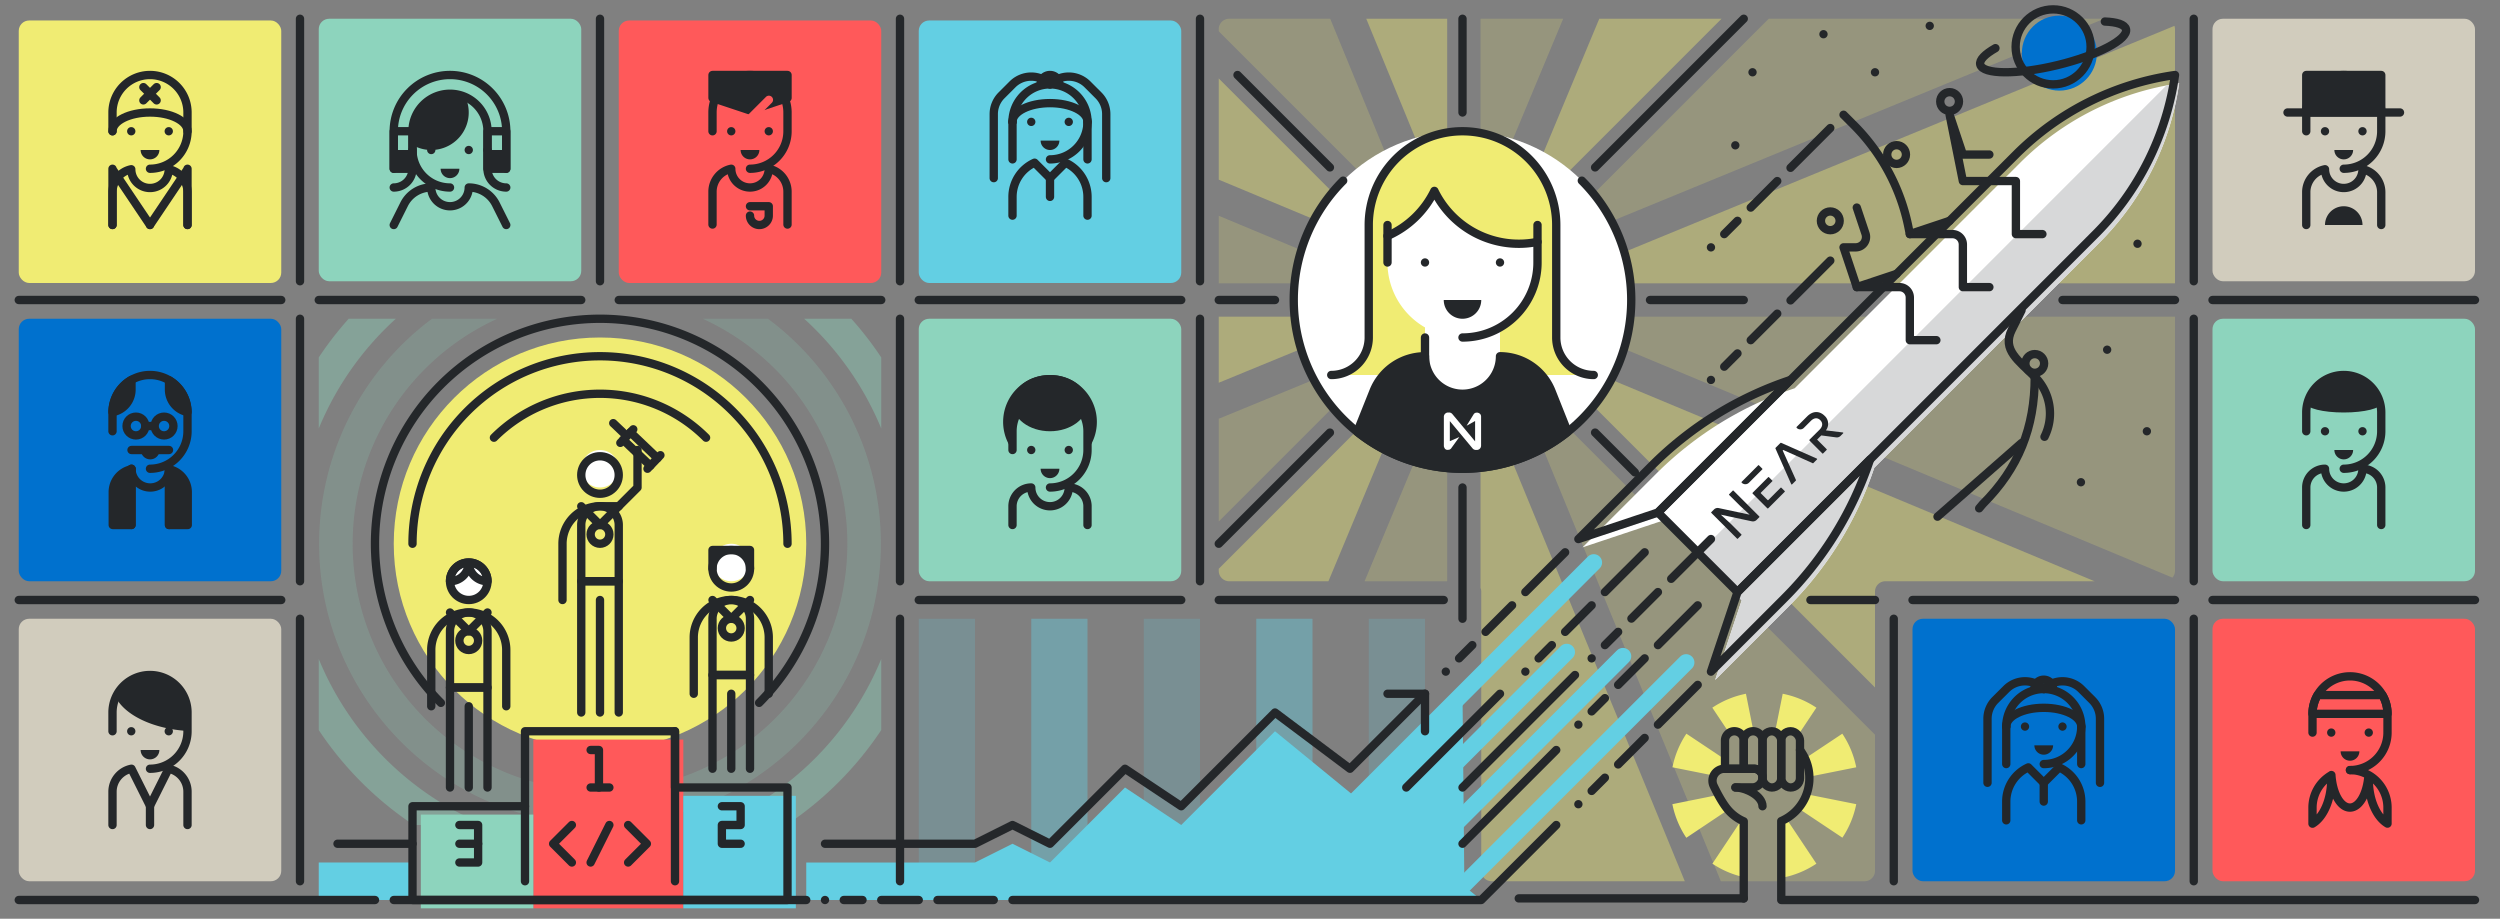 <?xml version="1.0" encoding="utf-8"?><svg xmlns="http://www.w3.org/2000/svg" viewBox="0 0 1200 441"><rect x="0" y="0" width="1200" height="441" fill="#808080" stroke="none"/><defs><style>.cls-1,.cls-13,.cls-6{fill:#f0ec73;}.cls-1,.cls-3,.cls-4{opacity:0.2;}.cls-2,.cls-3,.cls-9{fill:#8dd4bd;}.cls-13,.cls-2,.cls-5{opacity:0.4;}.cls-11,.cls-4,.cls-5{fill:#63cfe3;}.cls-7{fill:#0071ce;}.cls-8{fill:#d1ccbd;}.cls-10{fill:#ff595a;}.cls-12{fill:#fff;}.cls-14{fill:#d7d8d9;}.cls-15,.cls-16{fill:none;}.cls-15{stroke:#63cfe3;stroke-width:8px;}.cls-15,.cls-16,.cls-18{stroke-linecap:round;stroke-linejoin:round;}.cls-16,.cls-18{stroke:#24272a;stroke-width:4px;}.cls-17,.cls-18{fill:#24272a;}</style></defs><title>illo-careers</title><g id="highlights"><path class="cls-1" d="M585,103.57V136h77.71ZM585,201v49.32l83.75-83.75ZM1010,9H849L736.56,121.41ZM710.65,9v95.06L750.32,9ZM638.5,9H590a5,5,0,0,0-5,5v1l95.06,95.07ZM742.6,152l300.17,125.26A5,5,0,0,0,1044,274V152ZM826,423h69a5,5,0,0,0,5-5V352.66L725.24,177.9ZM694.65,279V184L655,279Z"/><path class="cls-2" d="M408.64,153H386a146.58,146.58,0,0,1,37,52.69V171.56A162.84,162.84,0,0,0,408.64,153Z"/><path class="cls-2" d="M153,316.31v34.13A163.34,163.34,0,0,0,198.56,396h34.13A146.7,146.7,0,0,1,153,316.31Z"/><path class="cls-2" d="M190,153H167.36A162.84,162.84,0,0,0,153,171.56v34.13A146.58,146.58,0,0,1,190,153Z"/><path class="cls-2" d="M343.31,396h34.13A163.34,163.34,0,0,0,423,350.44V316.31A146.7,146.7,0,0,1,343.31,396Z"/><path class="cls-3" d="M422.83,261a134.73,134.73,0,0,0-54.19-108H337.31a118.73,118.73,0,1,1-98.62,0H207.36a134.73,134.73,0,0,0-54.19,108c0,74.35,60.48,134.83,134.83,134.83S422.83,335.35,422.83,261Z"/><rect class="cls-4" x="441" y="297" width="27" height="126"/><rect class="cls-5" x="495" y="297" width="27" height="126"/><rect class="cls-4" x="549" y="297" width="27" height="126"/><rect class="cls-5" x="603" y="297" width="27" height="126"/><rect class="cls-4" x="657" y="297" width="27" height="126"/><rect class="cls-6" x="9" y="9.83" width="126" height="126" rx="5"/><rect class="cls-7" x="9" y="153" width="126" height="126" rx="5"/><rect class="cls-8" x="9" y="297" width="126" height="126" rx="5"/><rect class="cls-9" x="441" y="153" width="126" height="126" rx="5"/><rect class="cls-9" x="153" y="9" width="126" height="126" rx="5"/><rect class="cls-9" x="1062" y="153" width="126" height="126" rx="5"/><rect class="cls-8" x="1062" y="9" width="126" height="126" rx="5"/><rect class="cls-10" x="1062" y="297" width="126" height="126" rx="5"/><rect class="cls-7" x="918" y="297" width="126" height="126" rx="5"/><rect class="cls-10" x="297" y="9.83" width="126" height="126" rx="5"/><rect class="cls-11" x="441" y="9.83" width="126" height="126" rx="5"/><rect class="cls-11" x="153" y="414" width="45" height="18"/><polygon class="cls-11" points="711 432 612 351 567 396 540 378 504 414 486 405 468 414 387 414 387 432 711 432"/><circle class="cls-6" cx="288" cy="261" r="99"/><circle class="cls-12" cx="225" cy="279" r="9"/><circle class="cls-12" cx="288" cy="225" r="9"/><circle class="cls-12" cx="351" cy="270" r="9"/><rect class="cls-10" x="256" y="355" width="72" height="81"/><rect class="cls-9" x="202" y="391" width="54" height="45"/><rect class="cls-11" x="328" y="382" width="54" height="54"/><path class="cls-13" d="M585,152v31.72L662.16,152Zm0-114.34V86.24L668.36,121ZM767.65,9l-42,100.71L826.34,9ZM585,274a5,5,0,0,0,5,5h47.65l42-100.71L585,273Zm315,56V284a5,5,0,0,1,5-5h100.4L736.94,167ZM1043.72,12.42,743.15,136H1044V14A4.86,4.86,0,0,0,1043.72,12.42ZM710.65,282.2A4.89,4.89,0,0,1,711,284V418a5,5,0,0,0,5,5h92.71L710.65,184.49Zm-16-178.7V9H655.8Z"/><circle class="cls-12" cx="702" cy="144" r="81"/><circle class="cls-7" cx="988.5" cy="25.5" r="18"/><path class="cls-12" d="M1046,40a135,135,0,0,0-76.37,38.18L861.45,186.37a170.44,170.44,0,0,0-66.65,41.19l-35.18,35.18L797.81,250,836,288.19l-12.73,38.19,35.18-35.18a170.44,170.44,0,0,0,41.19-66.65l108.19-108.18A135,135,0,0,0,1046,40Z"/><path class="cls-14" d="M1039.89,41,814.35,266.56,836,288.19l-12.73,38.19,35.18-35.18a170.44,170.44,0,0,0,41.19-66.65l108.19-108.18A135,135,0,0,0,1046,40C1044,40.29,1041.91,40.64,1039.89,41Z"/><path class="cls-6" d="M821.91,339.69l7.82,11.72a4.5,4.5,0,0,1,7.64,3.22,4.48,4.48,0,0,1,4.11-4.46L838.05,333A44.78,44.78,0,0,0,821.91,339.69Zm38,10.44a4.47,4.47,0,0,1,3.7,1.95l8.26-12.39A44.73,44.73,0,0,0,855.7,333l-3.48,17.36a4.59,4.59,0,0,1,1.87,1.13,19.43,19.43,0,0,1,1.94.82A4.49,4.49,0,0,1,859.87,350.13Zm9,22.5v.1L891,368.3a44.73,44.73,0,0,0-6.69-16.13L867,363.69A22.38,22.38,0,0,1,868.87,372.63Zm-40.5-4.5V364.8l-18.94-12.63a44.73,44.73,0,0,0-6.69,16.13l21.14,4.23C824.21,369,828.37,368.13,828.37,368.13Zm-6.46,46.44a44.76,44.76,0,0,0,15.46,6.54V393.3c-.33-.14-.66-.29-1-.45Zm33.46-21.32v26.38l.33,1.63a44.73,44.73,0,0,0,16.13-6.69l-14.77-22.15C856.51,392.72,856,393,855.37,393.25Zm-30.06-11.81L802.74,386a44.78,44.78,0,0,0,6.69,16.14L830,388.38A21.24,21.24,0,0,1,825.31,381.44Zm37.63,6.4,21.37,14.25A44.78,44.78,0,0,0,891,386l-23.83-4.76A22.74,22.74,0,0,1,862.94,387.84Z"/><path class="cls-6" d="M765,180h0a18,18,0,0,1-18-18V108a45,45,0,0,0-45-45h0a45,45,0,0,0-45,45v54a18,18,0,0,1-18,18h0"/><path class="cls-12" d="M738,126a36.29,36.29,0,0,0-1.32-9.67,44.92,44.92,0,0,1-47.76-23.87l-1.06.42a45.11,45.11,0,0,1-19,19A36,36,0,0,0,684,157.17V189h36V157.17A36,36,0,0,0,738,126Z"/><line class="cls-15" x1="765" y1="270" x2="648" y2="387"/><line class="cls-15" x1="779" y1="315" x2="671" y2="423"/><line class="cls-15" x1="809.32" y1="318" x2="701.32" y2="426"/><line class="cls-15" x1="752" y1="313" x2="644" y2="421"/><polygon class="cls-11" points="702 333 702.93 428 639 396 702 333"/></g><g id="people"><path class="cls-16" d="M828,369V355.5a4.49,4.49,0,0,1,4.5-4.5h0a4.49,4.49,0,0,1,4.5,4.5V369"/><path class="cls-16" d="M837,369V355.5a4.49,4.49,0,0,1,4.5-4.5h0a4.49,4.49,0,0,1,4.5,4.5v18"/><rect class="cls-16" x="846" y="351" width="9" height="27" rx="4.5"/><rect class="cls-16" x="855" y="351" width="9" height="27" rx="4.5"/><path class="cls-16" d="M833,378c5,0,13,4,13,9"/><path class="cls-16" d="M845.32,370.85A4.09,4.09,0,0,0,841.9,369H827.75a5.75,5.75,0,0,0-5.18,8.25c2.06,4.3,4.78,9.27,7.52,12.16a21.24,21.24,0,0,0,6.91,4.84v37"/><path class="cls-16" d="M827.75,369H841.9a4.11,4.11,0,0,1,4.1,4.1v0a4.85,4.85,0,0,1-4.85,4.85H833"/><polyline class="cls-16" points="666 333 684 333 684 351"/><path class="cls-16" d="M189,81V63a27,27,0,0,1,27-27h0a27,27,0,0,1,27,27V81"/><path class="cls-16" d="M189,90h0a9,9,0,0,0,9-9V72"/><path class="cls-16" d="M243,90h0a9,9,0,0,1-9-9V72"/><rect class="cls-16" x="189" y="63" width="9" height="18"/><rect class="cls-17" x="189" y="72" width="9" height="9"/><rect class="cls-16" x="234" y="63" width="9" height="18"/><rect class="cls-17" x="234" y="72" width="9" height="9"/><line class="cls-16" x1="225" y1="72" x2="225" y2="72"/><line class="cls-16" x1="207" y1="72" x2="207" y2="72"/><path class="cls-16" d="M243,108l-5-10a14.55,14.55,0,0,0-13-8h0a9,9,0,0,1-18,0h0a14.55,14.55,0,0,0-13,8l-5,10"/><path class="cls-16" d="M216,90a18,18,0,0,1-18-18V63a18,18,0,0,1,18-18h0a18,18,0,0,1,18,18v9"/><path class="cls-17" d="M207,72a18,18,0,0,0,16.4-25.4A18,18,0,0,0,198,63v6.57A17.85,17.85,0,0,0,207,72Z"/><path class="cls-17" d="M220.5,81a4.5,4.5,0,0,1-9,0"/><path class="cls-16" d="M1125,225a18,18,0,0,0,18-18v-9a18,18,0,0,0-18-18h0a18,18,0,0,0-18,18v9"/><line class="cls-16" x1="1116" y1="207" x2="1116" y2="207"/><line class="cls-16" x1="1134" y1="207" x2="1134" y2="207"/><path class="cls-17" d="M1129.5,216a4.5,4.5,0,0,1-9,0"/><path class="cls-16" d="M1143,252V234a9,9,0,0,0-9-9h0"/><path class="cls-16" d="M1134,225h0a9,9,0,0,1-18,0h0a9,9,0,0,0-9,9v18"/><path class="cls-17" d="M1143,193.5c0,2.49-8.06,4.5-18,4.5s-18-2-18-4.5,8.06-13.5,18-13.5S1143,191,1143,193.5Z"/><path class="cls-16" d="M504,234a18,18,0,0,0,18-18v-9a18,18,0,0,0-18-18h0a18,18,0,0,0-18,18v9"/><line class="cls-16" x1="495" y1="216" x2="495" y2="216"/><line class="cls-16" x1="513" y1="216" x2="513" y2="216"/><path class="cls-17" d="M508.5,225a4.5,4.5,0,0,1-9,0"/><path class="cls-16" d="M522,252v-9a9,9,0,0,0-9-9h0"/><path class="cls-16" d="M513,234h0a9,9,0,0,1-18,0h0a9,9,0,0,0-9,9v9"/><ellipse class="cls-17" cx="504" cy="193.5" rx="18" ry="13.5"/><path class="cls-17" d="M486,207a18,18,0,0,1,36,0v9a22.5,22.5,0,1,0-36,0Z"/><line class="cls-16" x1="684" y1="125.99" x2="684" y2="125.99"/><line class="cls-16" x1="720" y1="125.99" x2="720" y2="125.99"/><path class="cls-17" d="M711,144a9,9,0,0,1-18,0"/><path class="cls-16" d="M738,108v18a36,36,0,0,1-36,36h0"/><line class="cls-16" x1="666" y1="126" x2="666" y2="108"/><line class="cls-16" x1="684" y1="180" x2="684" y2="162"/><path class="cls-16" d="M666,113.25a45.18,45.18,0,0,0,22.5-21.62A45.07,45.07,0,0,0,738,116.1"/><path class="cls-16" d="M765,180h0a18,18,0,0,1-18-18V108a45,45,0,0,0-45-45h0a45,45,0,0,0-45,45v54a18,18,0,0,1-18,18h0"/><path class="cls-18" d="M744.69,187.71A26.6,26.6,0,0,0,720,171a18,18,0,0,1-36,0,26.6,26.6,0,0,0-24.69,16.71l-7.83,19.58a80.91,80.91,0,0,0,101,0Z"/><path class="cls-16" d="M759.28,86.72a81,81,0,1,1-114.56,0"/><path class="cls-12" d="M710.68,199h0a0,0,0,0,1,0,0,2,2,0,0,0-.3-.36l-.06-.05a3,3,0,0,0-.3-.23l-.13-.07a1.75,1.75,0,0,0-.32-.12l-.13-.05a2.63,2.63,0,0,0-.49-.06h0a1.84,1.84,0,0,0-.47.06l-.13,0a1.54,1.54,0,0,0-.3.11l0,0h0a2,2,0,0,0-.61.48l-3.48,5.65,4.09-2.28h0v9.78l-10.93-13.12a2.05,2.05,0,0,0-1.58-.74h-.43a2.06,2.06,0,0,0-2.06,2.06v13.88a2,2,0,0,0,.26,1h0l.07.11a.35.35,0,0,1,0,.08,2.75,2.75,0,0,0,.22.26l0,.05a1.3,1.3,0,0,0,.23.18l.07.06a1.82,1.82,0,0,0,.31.16l0,0,.3.09.1,0a2.21,2.21,0,0,0,.37,0h0a1.76,1.76,0,0,0,.46-.06l.14,0,.3-.11,0,0h0a2.16,2.16,0,0,0,.62-.47h0l4-5.53-4.58,2h0v-9.64l10.93,13.12a2.05,2.05,0,0,0,1.58.74h.43a2.06,2.06,0,0,0,2.06-2.06V200.06A2,2,0,0,0,710.68,199Z"/><line class="cls-16" x1="477" y1="432" x2="450" y2="432"/><line class="cls-16" x1="441" y1="432" x2="423" y2="432"/><line class="cls-16" x1="414" y1="432" x2="405" y2="432"/><line class="cls-16" x1="396" y1="432" x2="396" y2="432"/><circle class="cls-16" cx="985.5" cy="22.5" r="18"/><path class="cls-16" d="M1010.33,10.34c5.82.22,9.62,1.45,10.15,3.66,1.18,4.83-13.54,12.55-32.86,17.24s-35.93,4.58-37.1-.25c-.54-2.21,2.25-5,7.29-7.88"/><polyline class="cls-16" points="684 333 648 369 612 342 567 387 540 369 504 405 486 396 468 405 396 405"/><polyline class="cls-16" points="747 396 711 432 486 432"/><line class="cls-16" x1="720" y1="333" x2="675" y2="378"/><line class="cls-16" x1="747" y1="360" x2="702" y2="405"/><line class="cls-16" x1="756" y1="324" x2="702" y2="378"/><line class="cls-16" x1="900" y1="34.69" x2="900" y2="34.69"/><line class="cls-16" x1="926.27" y1="12.42" x2="926.27" y2="12.42"/><line class="cls-16" x1="875.27" y1="16.42" x2="875.27" y2="16.42"/><line class="cls-16" x1="998.85" y1="231.47" x2="998.85" y2="231.47"/><line class="cls-16" x1="1026" y1="117" x2="1026" y2="117"/><line class="cls-16" x1="1053" y1="9" x2="1053" y2="135"/><line class="cls-16" x1="1011.43" y1="167.86" x2="1011.43" y2="167.86"/><line class="cls-16" x1="1030.5" y1="207" x2="1030.5" y2="207"/><line class="cls-16" x1="841.21" y1="34.69" x2="841.21" y2="34.69"/><line class="cls-16" x1="832.95" y1="69.75" x2="832.95" y2="69.75"/><line class="cls-16" x1="878.54" y1="61.46" x2="859.45" y2="80.55"/><line class="cls-16" x1="853.08" y1="86.91" x2="840.35" y2="99.64"/><line class="cls-16" x1="833.99" y1="106" x2="827.63" y2="112.37"/><line class="cls-16" x1="821.26" y1="118.73" x2="821.26" y2="118.73"/><line class="cls-16" x1="878.54" y1="125.1" x2="859.45" y2="144.19"/><line class="cls-16" x1="853.08" y1="150.55" x2="840.35" y2="163.28"/><line class="cls-16" x1="833.99" y1="169.64" x2="827.63" y2="176.01"/><line class="cls-16" x1="821.26" y1="182.37" x2="821.26" y2="182.37"/><line class="cls-16" x1="751.26" y1="265.1" x2="732.17" y2="284.19"/><line class="cls-16" x1="725.8" y1="290.56" x2="713.07" y2="303.29"/><line class="cls-16" x1="706.71" y1="309.65" x2="700.35" y2="316.01"/><line class="cls-16" x1="693.98" y1="322.38" x2="693.98" y2="322.38"/><line class="cls-16" x1="814.9" y1="328.74" x2="795.81" y2="347.83"/><line class="cls-16" x1="789.44" y1="354.2" x2="776.71" y2="366.93"/><line class="cls-16" x1="770.35" y1="373.29" x2="763.99" y2="379.65"/><line class="cls-16" x1="757.62" y1="386.02" x2="757.62" y2="386.02"/><line class="cls-16" x1="789.44" y1="265.1" x2="770.35" y2="284.19"/><line class="cls-16" x1="763.99" y1="290.56" x2="751.26" y2="303.29"/><line class="cls-16" x1="744.89" y1="309.65" x2="738.53" y2="316.01"/><line class="cls-16" x1="732.17" y1="322.38" x2="732.17" y2="322.38"/><line class="cls-16" x1="814.9" y1="290.56" x2="795.81" y2="309.65"/><line class="cls-16" x1="789.44" y1="316.01" x2="776.71" y2="328.74"/><line class="cls-16" x1="770.35" y1="335.11" x2="763.99" y2="341.47"/><line class="cls-16" x1="757.62" y1="347.83" x2="757.62" y2="347.83"/><line class="cls-16" x1="821.26" y1="258.74" x2="802.17" y2="277.83"/><line class="cls-16" x1="795.81" y1="284.19" x2="783.08" y2="296.92"/><line class="cls-16" x1="776.71" y1="303.29" x2="770.35" y2="309.65"/><line class="cls-16" x1="763.99" y1="316.01" x2="763.99" y2="316.01"/><path class="cls-16" d="M795.81,246,967.63,74.18A135,135,0,0,1,1044,36h0a135,135,0,0,1-38.18,76.37L834,284.19Z"/><path class="cls-16" d="M859.45,182.37h0a170.44,170.44,0,0,0-66.65,41.19l-35.18,35.18L795.81,246Z"/><path class="cls-16" d="M897.63,220.55h0a170.44,170.44,0,0,1-41.19,66.65l-35.18,35.18L834,284.19Z"/><path class="cls-17" d="M832.09,235.53l12.38,12.38a.24.24,0,0,1,0,.35l-1.3,1.3a2.49,2.49,0,0,1-2.29.67L826,247.05l4.71,4.31,5.15,5.15a.26.26,0,0,1,0,.35l-1.7,1.7a.25.25,0,0,1-.36,0l-12.37-12.37a.25.25,0,0,1,0-.36l1.28-1.28a2.49,2.49,0,0,1,2.29-.67l14.85,3.17-4.67-4.31L830,237.59a.25.25,0,0,1,0-.36l1.7-1.7A.24.24,0,0,1,832.09,235.53Z"/><path class="cls-17" d="M862,230.69l-1.8,1.8a.26.26,0,0,1-.41-.08l-7.55-17.08a.38.38,0,0,1,.08-.42l2.26-2.26a.37.37,0,0,1,.41-.07l17.09,7.55a.25.25,0,0,1,.08.4l-1.81,1.8a.22.22,0,0,1-.27,0l-14-6.29a.25.25,0,0,0-.33.33l6.29,14A.27.27,0,0,1,862,230.69Z"/><path class="cls-17" d="M884.58,207.58l-8.15-1a5.15,5.15,0,0,0-.63-7c-2.4-2.4-5.61-2.47-8.37.29l-5,5a.39.39,0,0,0,0,.53h0a2.4,2.4,0,0,0,3.4,0l3.34-3.34c1.67-1.67,3.32-1.62,4.56-.38s1.33,2.89-.36,4.58L868.61,211a.37.37,0,0,0,0,.53l6.12,6.13a.26.26,0,0,0,.35,0l1.7-1.7a.25.25,0,0,0,0-.36L872.21,211l2-2,7.16.95a2.5,2.5,0,0,0,2.09-.71l1.29-1.3A.25.25,0,0,0,884.58,207.58Z"/><path class="cls-17" d="M843.93,223.34l-7.9,7.9a.33.33,0,0,0,0,.47h0a2.44,2.44,0,0,0,3.46,0l6.4-6.4a.25.25,0,0,0,0-.36l-1.61-1.61A.26.26,0,0,0,843.93,223.34Zm10.76,10.77-5.9,5.9a.24.24,0,0,1-.35,0l-3.19-3.19a.25.25,0,0,1,0-.36l5.44-5.44a.25.25,0,0,0,0-.36l-1.61-1.61a.24.24,0,0,0-.35,0l-7.41,7.42a.37.37,0,0,0,0,.53l6.94,6.94a.37.37,0,0,0,.53,0l7.87-7.87a.26.26,0,0,0,0-.35l-1.61-1.61A.25.25,0,0,0,854.69,234.11Z"/><path class="cls-16" d="M929.45,163.28H916.72V142.82a5,5,0,0,0-5-5H891.26l-6.36-19.09h5.79a5,5,0,0,0,4.75-6.58l-4.18-12.51"/><circle class="cls-16" cx="878.54" cy="106" r="4.5"/><circle class="cls-16" cx="935.81" cy="48.73" r="4.5"/><path class="cls-16" d="M954.9,137.82H942.18V117.37a5,5,0,0,0-5-5H916.72l-.64-3.22a96.35,96.35,0,0,0-26.35-49.23l-4.83-4.83"/><circle class="cls-16" cx="910.36" cy="74.18" r="4.5"/><line class="cls-16" x1="891.26" y1="137.82" x2="910.36" y2="131.46"/><line class="cls-16" x1="916.72" y1="112.37" x2="935.81" y2="106"/><polyline class="cls-16" points="954.9 74.18 942.18 74.18 935.81 55.09 942.18 86.91 967.63 86.91 967.63 112.37 980.36 112.37"/><path class="cls-16" d="M970.32,149l-4.68,9.36c-4.8,9.61,3.44,14.86,11,22.46"/><circle class="cls-16" cx="976.68" cy="174.46" r="4.5"/><path class="cls-16" d="M976.68,180.82h0c0,24.45-7.71,43.9-25,61.18L950,244"/><path class="cls-16" d="M976.68,180.82h0a25,25,0,0,1,4.68,28.83"/><line class="cls-16" x1="930" y1="248" x2="970.32" y2="212.64"/><path class="cls-16" d="M72,369a18,18,0,0,0,18-18v-9a18,18,0,0,0-18-18h0a18,18,0,0,0-18,18v9"/><line class="cls-16" x1="63" y1="351" x2="63" y2="351"/><line class="cls-16" x1="81" y1="351" x2="81" y2="351"/><path class="cls-17" d="M76.5,360a4.5,4.5,0,0,1-9,0"/><path class="cls-17" d="M72,324a18,18,0,0,0-16.44,10.69C60,343.33,73.5,349.84,90,350.86V342A18,18,0,0,0,72,324Z"/><path class="cls-16" d="M90,396V380a11.24,11.24,0,0,0-9.1-11L72,386.79,63.1,369A11.24,11.24,0,0,0,54,380v16"/><line class="cls-16" x1="72" y1="387" x2="72" y2="396"/><path class="cls-16" d="M72,81A18,18,0,0,0,90,63V54A18,18,0,0,0,72,36h0A18,18,0,0,0,54,54v9"/><line class="cls-16" x1="63" y1="63" x2="63" y2="63"/><line class="cls-16" x1="81" y1="63" x2="81" y2="63"/><path class="cls-17" d="M76.5,72a4.5,4.5,0,0,1-9,0"/><path class="cls-16" d="M90,108V92.24a11.24,11.24,0,0,0-9-11,9,9,0,0,1-18,0,11.24,11.24,0,0,0-9,11V108"/><polyline class="cls-16" points="72 108 90 81.22 90 81 90 108"/><polyline class="cls-16" points="72 108 54 81.22 54 81 54 108"/><line class="cls-16" x1="75.18" y1="41.82" x2="68.82" y2="48.18"/><line class="cls-16" x1="68.82" y1="41.82" x2="75.18" y2="48.18"/><path class="cls-16" d="M54,63c0-5,8.06-9,18-9s18,4,18,9"/><path class="cls-16" d="M1125,81a18,18,0,0,0,18-18V54a18,18,0,0,0-18-18h0a18,18,0,0,0-18,18v9"/><line class="cls-16" x1="1116" y1="63" x2="1116" y2="63"/><line class="cls-16" x1="1134" y1="63" x2="1134" y2="63"/><path class="cls-17" d="M1129.5,72a4.5,4.5,0,0,1-9,0"/><path class="cls-16" d="M1143,108V92.24a11.24,11.24,0,0,0-9-11,9,9,0,0,1-18,0,11.24,11.24,0,0,0-9,11V108"/><rect class="cls-18" x="1107" y="36" width="36" height="18"/><line class="cls-16" x1="1098" y1="54" x2="1152" y2="54"/><path class="cls-17" d="M1116,108a9,9,0,0,1,18,0"/><path class="cls-16" d="M72,225a18,18,0,0,0,18-18v-9a18,18,0,0,0-18-18h0a18,18,0,0,0-18,18v9"/><path class="cls-17" d="M76.62,216a4.5,4.5,0,0,1-9,0"/><line class="cls-16" x1="63.12" y1="225" x2="63.12" y2="252"/><line class="cls-16" x1="81.12" y1="225" x2="81.12" y2="252"/><path class="cls-18" d="M81.12,225.23V252h9V236.24A11.22,11.22,0,0,0,81.12,225.23Zm-27,11V252h9V225.23A11.23,11.23,0,0,0,54.12,236.24Z"/><path class="cls-16" d="M81.12,225a9,9,0,1,1-18,0"/><line class="cls-16" x1="63.12" y1="216" x2="81.12" y2="216"/><circle class="cls-16" cx="65.25" cy="204.5" r="4.5"/><circle class="cls-16" cx="78.75" cy="204.5" r="4.5"/><line class="cls-16" x1="69.75" y1="204.5" x2="73.75" y2="204.5"/><path class="cls-18" d="M81.12,182.5V187A11,11,0,0,0,90,197.79,18,18,0,0,0,81.12,182.5ZM54,197.83A11,11,0,0,0,63.12,187v-4.68A18,18,0,0,0,54,197.83Z"/><path class="cls-16" d="M360,81a18,18,0,0,0,18-18V54a18,18,0,0,0-18-18h0a18,18,0,0,0-18,18v9"/><polygon class="cls-18" points="342.01 36 378.01 36 378.01 47 360.01 53 342.01 47 342.01 36"/><path class="cls-16" d="M378,107.78V92a11.23,11.23,0,0,0-9-11,9,9,0,0,1-18,0,11.23,11.23,0,0,0-9,11v15.77"/><line class="cls-16" x1="351" y1="63" x2="351" y2="63"/><line class="cls-16" x1="369" y1="63" x2="369" y2="63"/><path class="cls-17" d="M364.5,72a4.5,4.5,0,0,1-9,0"/><path class="cls-16" d="M360,99h9v4.5a4.5,4.5,0,0,1-4.5,4.5h0a4.49,4.49,0,0,1-4.5-4.5"/><path class="cls-10" d="M360,59a2,2,0,0,1-1.42-.59,2,2,0,0,1,0-2.82l9-9a2,2,0,1,1,2.83,2.82l-9,9A2,2,0,0,1,360,59Z"/><path class="cls-16" d="M504,76.5a18,18,0,0,0,18-18h0a18,18,0,0,0-18-18h0a18,18,0,0,0-18,18h0"/><line class="cls-16" x1="495" y1="58.5" x2="495" y2="58.5"/><line class="cls-16" x1="513" y1="58.5" x2="513" y2="58.5"/><path class="cls-17" d="M508.5,67.5a4.5,4.5,0,0,1-9,0"/><path class="cls-16" d="M522,58.5c0-5-8.06-9-18-9s-18,4-18,9"/><path class="cls-16" d="M504,40.5h0a12.73,12.73,0,0,0-18,0l-5.27,5.27a12.73,12.73,0,0,0-3.73,9V85.5"/><path class="cls-16" d="M504,40.5h0a12.73,12.73,0,0,1,18,0l5.27,5.27a12.73,12.73,0,0,1,3.73,9V85.5"/><line class="cls-16" x1="486" y1="58.5" x2="486" y2="76.5"/><line class="cls-16" x1="522" y1="58.5" x2="522" y2="76.5"/><path class="cls-16" d="M499.5,40.5a4.5,4.5,0,0,1,9,0"/><path class="cls-16" d="M522,103.5v-9a18,18,0,0,0-10.6-16.4L504,85.5l-7.4-7.4A18,18,0,0,0,486,94.5v9"/><line class="cls-16" x1="504" y1="85.5" x2="504" y2="94.5"/><polygon class="cls-16" points="324 378 324 351 252 351 252 387 198 387 198 432 378 432 378 378 324 378"/><line class="cls-16" x1="252" y1="387" x2="252" y2="423"/><line class="cls-16" x1="324" y1="351" x2="324" y2="423"/><polyline class="cls-16" points="279 342 279 279 297 279 297 342"/><line class="cls-16" x1="288" y1="288" x2="288" y2="342"/><path class="cls-16" d="M288,243h0a9,9,0,0,1,9,9v27a0,0,0,0,1,0,0H279a0,0,0,0,1,0,0V252A9,9,0,0,1,288,243Z"/><circle class="cls-16" cx="288" cy="256.5" r="4.5"/><polyline class="cls-16" points="279 243 288 252 297 243"/><circle class="cls-16" cx="288" cy="228" r="9"/><polyline class="cls-16" points="342 369 342 324 360 324 360 369"/><line class="cls-16" x1="351" y1="333" x2="351" y2="369"/><path class="cls-16" d="M351,288h0a9,9,0,0,1,9,9v27a0,0,0,0,1,0,0H342a0,0,0,0,1,0,0V297A9,9,0,0,1,351,288Z"/><circle class="cls-16" cx="351" cy="301.5" r="4.5"/><polyline class="cls-16" points="342 288 351 297 360 288"/><circle class="cls-16" cx="351" cy="273" r="9"/><polyline class="cls-16" points="342 273 342 264 360 264 360 273"/><line class="cls-16" x1="299.14" y1="211.13" x2="312.17" y2="223.55"/><line class="cls-16" x1="302.59" y1="207.51" x2="315.62" y2="219.93"/><line class="cls-16" x1="317" y1="218.49" x2="310.79" y2="225"/><line class="cls-16" x1="303.97" y1="206.06" x2="297.76" y2="212.58"/><line class="cls-16" x1="294.36" y1="203.11" x2="300.87" y2="209.32"/><path class="cls-16" d="M270,288V261a18,18,0,0,1,18-18h9l9-9V216"/><path class="cls-16" d="M333,333V306a18,18,0,0,1,18-18h0a18,18,0,0,1,18,18v27"/><polyline class="cls-16" points="216 378 216 330 234 330 234 378"/><line class="cls-16" x1="225" y1="339" x2="225" y2="378"/><path class="cls-16" d="M225,294h0a9,9,0,0,1,9,9v27a0,0,0,0,1,0,0H216a0,0,0,0,1,0,0V303A9,9,0,0,1,225,294Z"/><circle class="cls-16" cx="225" cy="307.5" r="4.5"/><polyline class="cls-16" points="216 294 225 303 234 294"/><circle class="cls-16" cx="225" cy="279" r="9"/><path class="cls-16" d="M207,339V312a18,18,0,0,1,18-18h0a18,18,0,0,1,18,18v27"/><path class="cls-16" d="M225,270a9,9,0,0,0,9,9A9,9,0,0,0,225,270Zm-9,9a9,9,0,0,0,9-9A9,9,0,0,0,216,279Z"/><polyline class="cls-16" points="346.5 387 355.5 387 355.5 396 346.5 396 346.5 405 355.5 405"/><polyline class="cls-16" points="220.5 396 229.5 396 229.5 414 220.5 414"/><line class="cls-16" x1="220.5" y1="405" x2="229.5" y2="405"/><polyline class="cls-16" points="283.5 360 287.5 360 287.5 378"/><line class="cls-16" x1="283.5" y1="378" x2="292.5" y2="378"/><line class="cls-16" x1="189" y1="432" x2="387" y2="432"/><polyline class="cls-16" points="274.5 396 265.5 405 274.5 414"/><polyline class="cls-16" points="301.5 396 310.5 405 301.5 414"/><line class="cls-16" x1="292.5" y1="396" x2="283.5" y2="414"/><path class="cls-16" d="M198,261a90,90,0,0,1,180,0"/><path class="cls-16" d="M237.09,210.09a72,72,0,0,1,101.82,0"/><path class="cls-16" d="M364.37,337.37a108,108,0,1,0-152.74,0"/><path class="cls-16" d="M981,366.75a18,18,0,0,0,18-18h0a18,18,0,0,0-18-18h0a18,18,0,0,0-18,18h0"/><line class="cls-16" x1="972" y1="348.75" x2="972" y2="348.75"/><line class="cls-16" x1="990" y1="348.75" x2="990" y2="348.75"/><path class="cls-17" d="M985.5,357.75a4.5,4.5,0,0,1-9,0"/><path class="cls-16" d="M999,348.75c0-5-8.06-9-18-9s-18,4-18,9"/><path class="cls-16" d="M981,330.75h0a12.73,12.73,0,0,0-18,0L957.73,336a12.73,12.73,0,0,0-3.73,9v30.73"/><path class="cls-16" d="M981,330.75h0a12.73,12.73,0,0,1,18,0l5.27,5.27a12.73,12.73,0,0,1,3.73,9v30.73"/><line class="cls-16" x1="963" y1="348.75" x2="963" y2="366.75"/><line class="cls-16" x1="999" y1="348.75" x2="999" y2="366.75"/><path class="cls-16" d="M976.5,330.75a4.5,4.5,0,0,1,9,0"/><path class="cls-16" d="M999,393.75v-9a18,18,0,0,0-10.6-16.4l-7.4,7.4-7.4-7.4a18,18,0,0,0-10.6,16.4v9"/><line class="cls-16" x1="981" y1="375.75" x2="981" y2="384.75"/><path class="cls-16" d="M1128,369.64a18,18,0,0,0,18-18v-9a18,18,0,0,0-18-18h0a18,18,0,0,0-18,18v9"/><line class="cls-16" x1="1119" y1="351.64" x2="1119" y2="351.64"/><line class="cls-16" x1="1137" y1="351.64" x2="1137" y2="351.64"/><path class="cls-17" d="M1132.5,360.64a4.5,4.5,0,0,1-9,0"/><path class="cls-16" d="M1110,342.64h36a17.85,17.85,0,0,0-2.43-9h-31.14A17.85,17.85,0,0,0,1110,342.64Z"/><path class="cls-16" d="M1110,387.64v7.72c5.24-3.09,9-11.42,9-21.22,0-.68,0-1.36-.06-2A18,18,0,0,0,1110,387.64Zm27.06-15.53c0,.67-.06,1.35-.06,2,0,9.8,3.76,18.13,9,21.22v-7.72A18,18,0,0,0,1137.06,372.11Zm-18-.09c.58,8.81,4.34,15.62,8.91,15.62s8.33-6.81,8.91-15.62a17.81,17.81,0,0,0-8.91-2.38"/><path class="cls-16" d="M1188,432H855V394.12a22.75,22.75,0,0,0,6.91-4.71A22.5,22.5,0,0,0,864,360"/><line class="cls-16" x1="9" y1="432" x2="180" y2="432"/><line class="cls-16" x1="9" y1="144" x2="135" y2="144"/><line class="cls-16" x1="9" y1="288" x2="135" y2="288"/><line class="cls-16" x1="441" y1="144" x2="567" y2="144"/><line class="cls-16" x1="297" y1="144" x2="423" y2="144"/><line class="cls-16" x1="153" y1="144" x2="279" y2="144"/><line class="cls-16" x1="441" y1="288" x2="567" y2="288"/><line class="cls-16" x1="1062" y1="288" x2="1188" y2="288"/><line class="cls-16" x1="918" y1="288" x2="1044" y2="288"/><line class="cls-16" x1="869" y1="288" x2="900" y2="288"/><line class="cls-16" x1="1062" y1="144" x2="1188" y2="144"/><line class="cls-16" x1="990" y1="144" x2="1044" y2="144"/><line class="cls-16" x1="585" y1="288" x2="693" y2="288"/><line class="cls-16" x1="144" y1="153" x2="144" y2="279"/><line class="cls-16" x1="144" y1="297" x2="144" y2="423"/><line class="cls-16" x1="1053" y1="297" x2="1053" y2="423"/><line class="cls-16" x1="909" y1="297" x2="909" y2="423"/><line class="cls-16" x1="432" y1="297" x2="432" y2="423"/><line class="cls-16" x1="432" y1="153" x2="432" y2="279"/><line class="cls-16" x1="432" y1="9" x2="432" y2="135"/><line class="cls-16" x1="576" y1="9" x2="576" y2="135"/><line class="cls-16" x1="288" y1="9" x2="288" y2="135"/><line class="cls-16" x1="144" y1="9" x2="144" y2="135"/><line class="cls-16" x1="576" y1="153" x2="576" y2="279"/><line class="cls-16" x1="612" y1="144" x2="585" y2="144"/><line class="cls-16" x1="837" y1="144" x2="792" y2="144"/><line class="cls-16" x1="702" y1="54" x2="702" y2="9"/><line class="cls-16" x1="702" y1="297" x2="702" y2="234"/><line class="cls-16" x1="638.36" y1="80.36" x2="594" y2="36"/><line class="cls-16" x1="784.73" y1="226.73" x2="765.64" y2="207.64"/><line class="cls-16" x1="765.64" y1="80.36" x2="837" y2="9"/><line class="cls-16" x1="585" y1="261" x2="638.36" y2="207.64"/><line class="cls-16" x1="198" y1="405" x2="162" y2="405"/><line class="cls-16" x1="1053" y1="153" x2="1053" y2="279"/><line class="cls-16" x1="837" y1="431.23" x2="729" y2="431.23"/></g></svg>
